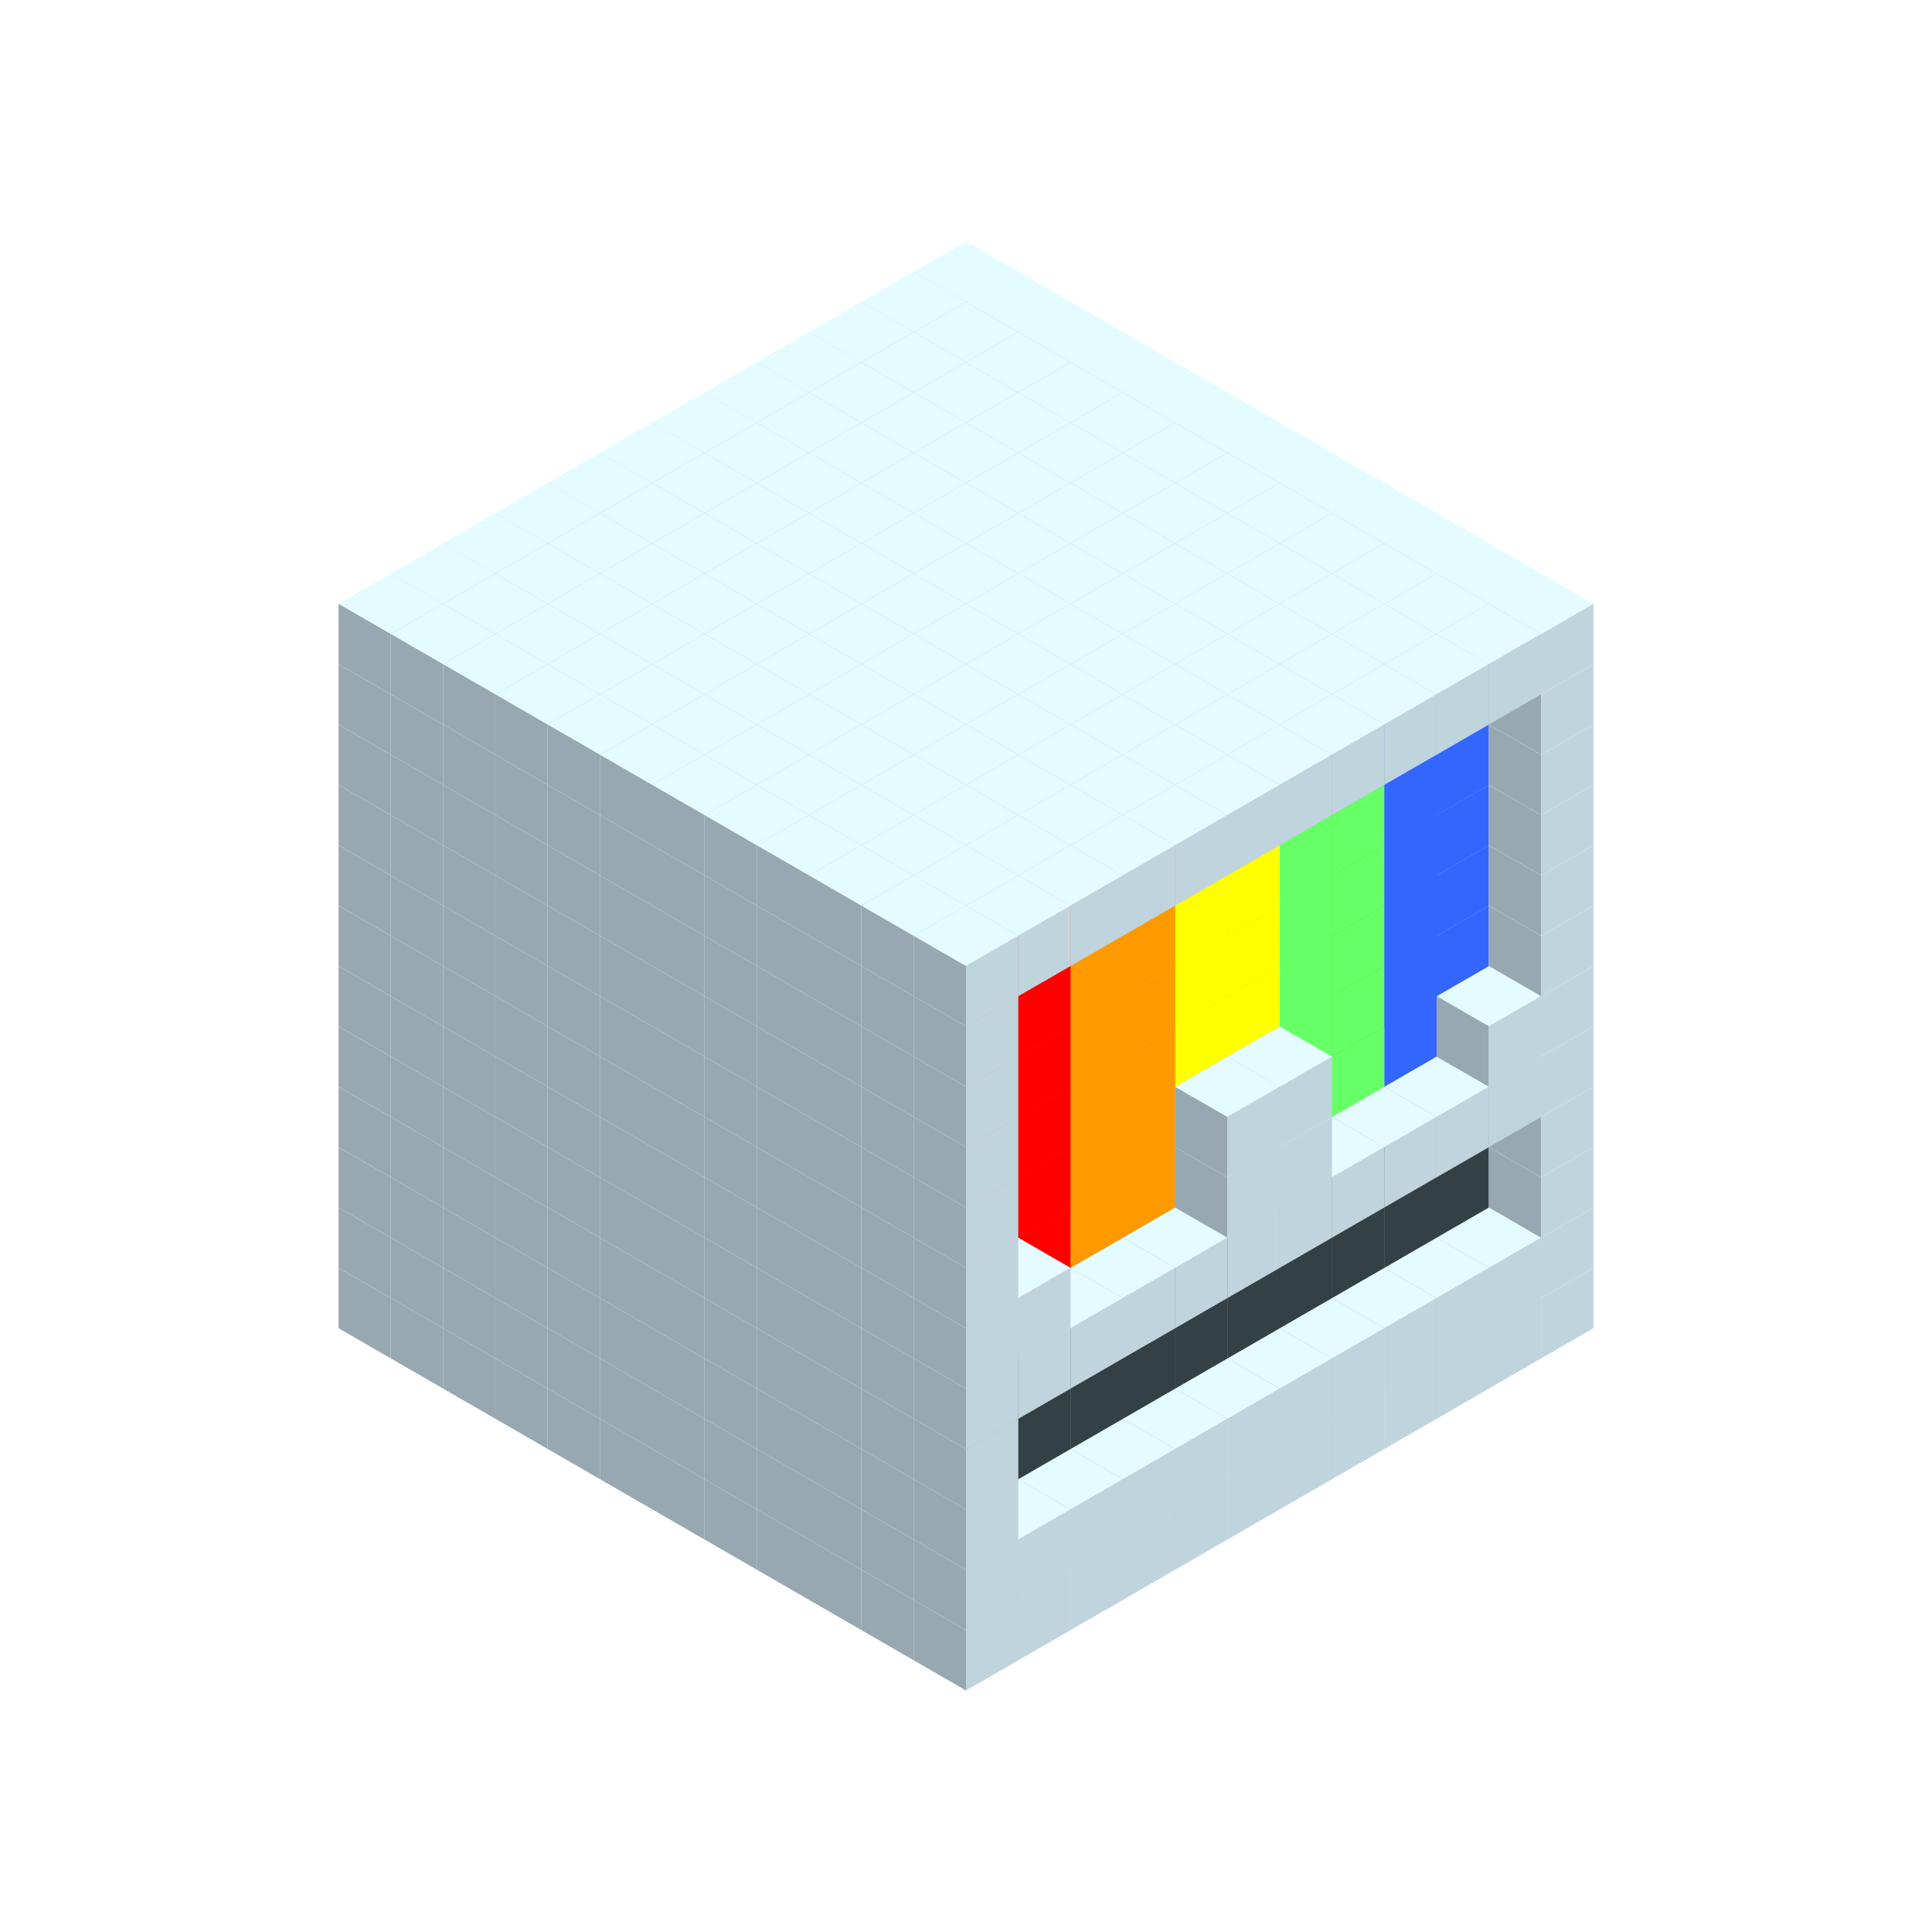 
<svg width='600' height='600' viewBox='4436371 5550000 3200000 3200000' xmlns='http://www.w3.org/2000/svg' xmlns:xlink='http://www.w3.org/1999/xlink'>
<use xlink:href='#v-0x00000074-1' transform='translate(983738,3600000)'/>
<use xlink:href='#v-0x00000074-1' transform='translate(1070341,3650000)'/>
<use xlink:href='#v-0x00000074-1' transform='translate(1156944,3700000)'/>
<use xlink:href='#v-0x00000074-1' transform='translate(1243547,3750000)'/>
<use xlink:href='#v-0x00000074-1' transform='translate(1330150,3800000)'/>
<use xlink:href='#v-0x00000074-1' transform='translate(1416753,3850000)'/>
<use xlink:href='#v-0x00000074-1' transform='translate(1503356,3900000)'/>
<use xlink:href='#v-0x00000074-1' transform='translate(1589959,3950000)'/>
<use xlink:href='#v-0x00000074-1' transform='translate(1676562,4000000)'/>
<use xlink:href='#v-0x00000074-1' transform='translate(1763165,4050000)'/>
<use xlink:href='#v-0x00000074-1' transform='translate(1849768,4100000)'/>
<use xlink:href='#v-0x00000074-1' transform='translate(2889004,3600000)'/>
<use xlink:href='#v-0x00000074-1' transform='translate(2802401,3650000)'/>
<use xlink:href='#v-0x00000074-1' transform='translate(2715798,3700000)'/>
<use xlink:href='#v-0x00000074-1' transform='translate(2629195,3750000)'/>
<use xlink:href='#v-0x00000074-1' transform='translate(2542592,3800000)'/>
<use xlink:href='#v-0x00000074-1' transform='translate(2455989,3850000)'/>
<use xlink:href='#v-0x00000074-1' transform='translate(2369386,3900000)'/>
<use xlink:href='#v-0x00000074-1' transform='translate(2282783,3950000)'/>
<use xlink:href='#v-0x00000074-1' transform='translate(2196180,4000000)'/>
<use xlink:href='#v-0x00000074-1' transform='translate(2109577,4050000)'/>
<use xlink:href='#v-0x00000074-1' transform='translate(2022974,4100000)'/>
<use xlink:href='#v-0x00000074-1' transform='translate(1936371,4150000)'/>
<use xlink:href='#v-0x00000074-1' transform='translate(983738,3500000)'/>
<use xlink:href='#v-0x00000074-1' transform='translate(1070341,3550000)'/>
<use xlink:href='#v-0x00000074-1' transform='translate(1156944,3600000)'/>
<use xlink:href='#v-0x00000074-1' transform='translate(1243547,3650000)'/>
<use xlink:href='#v-0x00000074-1' transform='translate(1330150,3700000)'/>
<use xlink:href='#v-0x00000074-1' transform='translate(1416753,3750000)'/>
<use xlink:href='#v-0x00000074-1' transform='translate(1503356,3800000)'/>
<use xlink:href='#v-0x00000074-1' transform='translate(1589959,3850000)'/>
<use xlink:href='#v-0x00000074-1' transform='translate(1676562,3900000)'/>
<use xlink:href='#v-0x00000074-1' transform='translate(1763165,3950000)'/>
<use xlink:href='#v-0x00000074-2' transform='translate(2715798,3500000)'/>
<use xlink:href='#v-0x00000074-2' transform='translate(2629195,3550000)'/>
<use xlink:href='#v-0x00000074-2' transform='translate(2542592,3600000)'/>
<use xlink:href='#v-0x00000074-2' transform='translate(2455989,3650000)'/>
<use xlink:href='#v-0x00000074-2' transform='translate(2369386,3700000)'/>
<use xlink:href='#v-0x00000074-2' transform='translate(2282783,3750000)'/>
<use xlink:href='#v-0x00000074-2' transform='translate(2196180,3800000)'/>
<use xlink:href='#v-0x00000074-2' transform='translate(2109577,3850000)'/>
<use xlink:href='#v-0x00000074-2' transform='translate(2022974,3900000)'/>
<use xlink:href='#v-0x00000074-2' transform='translate(1936371,3950000)'/>
<use xlink:href='#v-0x00000074-1' transform='translate(1849768,4000000)'/>
<use xlink:href='#v-0x00000074-1' transform='translate(2889004,3500000)'/>
<use xlink:href='#v-0x00000074-1' transform='translate(2802401,3550000)'/>
<use xlink:href='#v-0x00000074-1' transform='translate(2715798,3600000)'/>
<use xlink:href='#v-0x00000074-1' transform='translate(2629195,3650000)'/>
<use xlink:href='#v-0x00000074-1' transform='translate(2542592,3700000)'/>
<use xlink:href='#v-0x00000074-1' transform='translate(2455989,3750000)'/>
<use xlink:href='#v-0x00000074-1' transform='translate(2369386,3800000)'/>
<use xlink:href='#v-0x00000074-1' transform='translate(2282783,3850000)'/>
<use xlink:href='#v-0x00000074-1' transform='translate(2196180,3900000)'/>
<use xlink:href='#v-0x00000074-1' transform='translate(2109577,3950000)'/>
<use xlink:href='#v-0x00000074-1' transform='translate(2022974,4000000)'/>
<use xlink:href='#v-0x00000074-1' transform='translate(1936371,4050000)'/>
<use xlink:href='#v-0x00000074-1' transform='translate(983738,3400000)'/>
<use xlink:href='#v-0x00000074-1' transform='translate(1070341,3450000)'/>
<use xlink:href='#v-0x00000074-1' transform='translate(1156944,3500000)'/>
<use xlink:href='#v-0x00000074-1' transform='translate(1243547,3550000)'/>
<use xlink:href='#v-0x00000074-1' transform='translate(1330150,3600000)'/>
<use xlink:href='#v-0x00000074-1' transform='translate(1416753,3650000)'/>
<use xlink:href='#v-0x00000074-1' transform='translate(1503356,3700000)'/>
<use xlink:href='#v-0x00000074-1' transform='translate(1589959,3750000)'/>
<use xlink:href='#v-0x00000074-1' transform='translate(1676562,3800000)'/>
<use xlink:href='#v-0x00000074-1' transform='translate(1763165,3850000)'/>
<use xlink:href='#v-0x00000074-4' transform='translate(2715798,3400000)'/>
<use xlink:href='#v-0x00000074-4' transform='translate(2629195,3450000)'/>
<use xlink:href='#v-0x00000074-4' transform='translate(2542592,3500000)'/>
<use xlink:href='#v-0x00000074-4' transform='translate(2455989,3550000)'/>
<use xlink:href='#v-0x00000074-4' transform='translate(2369386,3600000)'/>
<use xlink:href='#v-0x00000074-4' transform='translate(2282783,3650000)'/>
<use xlink:href='#v-0x00000074-4' transform='translate(2196180,3700000)'/>
<use xlink:href='#v-0x00000074-4' transform='translate(2109577,3750000)'/>
<use xlink:href='#v-0x00000074-4' transform='translate(2022974,3800000)'/>
<use xlink:href='#v-0x00000074-4' transform='translate(1936371,3850000)'/>
<use xlink:href='#v-0x00000074-1' transform='translate(1849768,3900000)'/>
<use xlink:href='#v-0x00000074-1' transform='translate(2889004,3400000)'/>
<use xlink:href='#v-0x00000074-1' transform='translate(1936371,3950000)'/>
<use xlink:href='#v-0x00000074-1' transform='translate(983738,3300000)'/>
<use xlink:href='#v-0x00000074-1' transform='translate(1070341,3350000)'/>
<use xlink:href='#v-0x00000074-1' transform='translate(1156944,3400000)'/>
<use xlink:href='#v-0x00000074-1' transform='translate(1243547,3450000)'/>
<use xlink:href='#v-0x00000074-1' transform='translate(1330150,3500000)'/>
<use xlink:href='#v-0x00000074-1' transform='translate(1416753,3550000)'/>
<use xlink:href='#v-0x00000074-1' transform='translate(1503356,3600000)'/>
<use xlink:href='#v-0x00000074-1' transform='translate(1589959,3650000)'/>
<use xlink:href='#v-0x00000074-1' transform='translate(1676562,3700000)'/>
<use xlink:href='#v-0x00000074-1' transform='translate(1763165,3750000)'/>
<use xlink:href='#v-0x00000074-4' transform='translate(2715798,3300000)'/>
<use xlink:href='#v-0x00000074-4' transform='translate(2629195,3350000)'/>
<use xlink:href='#v-0x00000074-4' transform='translate(2542592,3400000)'/>
<use xlink:href='#v-0x00000074-4' transform='translate(2455989,3450000)'/>
<use xlink:href='#v-0x00000074-4' transform='translate(2369386,3500000)'/>
<use xlink:href='#v-0x00000074-4' transform='translate(2282783,3550000)'/>
<use xlink:href='#v-0x00000074-4' transform='translate(2196180,3600000)'/>
<use xlink:href='#v-0x00000074-4' transform='translate(2109577,3650000)'/>
<use xlink:href='#v-0x00000074-4' transform='translate(2022974,3700000)'/>
<use xlink:href='#v-0x00000074-4' transform='translate(1936371,3750000)'/>
<use xlink:href='#v-0x00000074-1' transform='translate(1849768,3800000)'/>
<use xlink:href='#v-0x00000074-1' transform='translate(2889004,3300000)'/>
<use xlink:href='#v-0x00000074-1' transform='translate(1936371,3850000)'/>
<use xlink:href='#v-0x00000074-1' transform='translate(983738,3200000)'/>
<use xlink:href='#v-0x00000074-1' transform='translate(1070341,3250000)'/>
<use xlink:href='#v-0x00000074-1' transform='translate(1156944,3300000)'/>
<use xlink:href='#v-0x00000074-1' transform='translate(1243547,3350000)'/>
<use xlink:href='#v-0x00000074-1' transform='translate(1330150,3400000)'/>
<use xlink:href='#v-0x00000074-1' transform='translate(1416753,3450000)'/>
<use xlink:href='#v-0x00000074-1' transform='translate(1503356,3500000)'/>
<use xlink:href='#v-0x00000074-1' transform='translate(1589959,3550000)'/>
<use xlink:href='#v-0x00000074-1' transform='translate(1676562,3600000)'/>
<use xlink:href='#v-0x00000074-1' transform='translate(1763165,3650000)'/>
<use xlink:href='#v-0x00000074-2' transform='translate(2715798,3200000)'/>
<use xlink:href='#v-0x00000074-2' transform='translate(2629195,3250000)'/>
<use xlink:href='#v-0x00000074-2' transform='translate(2542592,3300000)'/>
<use xlink:href='#v-0x00000074-2' transform='translate(2455989,3350000)'/>
<use xlink:href='#v-0x00000074-2' transform='translate(2369386,3400000)'/>
<use xlink:href='#v-0x00000074-2' transform='translate(2282783,3450000)'/>
<use xlink:href='#v-0x00000074-2' transform='translate(2196180,3500000)'/>
<use xlink:href='#v-0x00000074-2' transform='translate(2109577,3550000)'/>
<use xlink:href='#v-0x00000074-2' transform='translate(2022974,3600000)'/>
<use xlink:href='#v-0x00000074-2' transform='translate(1936371,3650000)'/>
<use xlink:href='#v-0x00000074-1' transform='translate(1849768,3700000)'/>
<use xlink:href='#v-0x00000074-1' transform='translate(2889004,3200000)'/>
<use xlink:href='#v-0x00000074-1' transform='translate(2802401,3250000)'/>
<use xlink:href='#v-0x00000074-1' transform='translate(2715798,3300000)'/>
<use xlink:href='#v-0x00000074-1' transform='translate(2629195,3350000)'/>
<use xlink:href='#v-0x00000074-1' transform='translate(2542592,3400000)'/>
<use xlink:href='#v-0x00000074-1' transform='translate(2455989,3450000)'/>
<use xlink:href='#v-0x00000074-1' transform='translate(2369386,3500000)'/>
<use xlink:href='#v-0x00000074-1' transform='translate(2282783,3550000)'/>
<use xlink:href='#v-0x00000074-1' transform='translate(2196180,3600000)'/>
<use xlink:href='#v-0x00000074-1' transform='translate(2109577,3650000)'/>
<use xlink:href='#v-0x00000074-1' transform='translate(2022974,3700000)'/>
<use xlink:href='#v-0x00000074-1' transform='translate(1936371,3750000)'/>
<use xlink:href='#v-0x00000074-1' transform='translate(983738,3100000)'/>
<use xlink:href='#v-0x00000074-1' transform='translate(1070341,3150000)'/>
<use xlink:href='#v-0x00000074-1' transform='translate(1156944,3200000)'/>
<use xlink:href='#v-0x00000074-1' transform='translate(1243547,3250000)'/>
<use xlink:href='#v-0x00000074-1' transform='translate(1330150,3300000)'/>
<use xlink:href='#v-0x00000074-1' transform='translate(1416753,3350000)'/>
<use xlink:href='#v-0x00000074-1' transform='translate(1503356,3400000)'/>
<use xlink:href='#v-0x00000074-1' transform='translate(1589959,3450000)'/>
<use xlink:href='#v-0x00000074-1' transform='translate(1676562,3500000)'/>
<use xlink:href='#v-0x00000074-1' transform='translate(1763165,3550000)'/>
<use xlink:href='#v-0x00000074-9' transform='translate(2715798,3100000)'/>
<use xlink:href='#v-0x00000074-9' transform='translate(2629195,3150000)'/>
<use xlink:href='#v-0x00000074-8' transform='translate(2542592,3200000)'/>
<use xlink:href='#v-0x00000074-8' transform='translate(2455989,3250000)'/>
<use xlink:href='#v-0x00000074-1' transform='translate(2369386,3300000)'/>
<use xlink:href='#v-0x00000074-1' transform='translate(2282783,3350000)'/>
<use xlink:href='#v-0x00000074-6' transform='translate(2196180,3400000)'/>
<use xlink:href='#v-0x00000074-6' transform='translate(2109577,3450000)'/>
<use xlink:href='#v-0x00000074-5' transform='translate(2022974,3500000)'/>
<use xlink:href='#v-0x00000074-5' transform='translate(1936371,3550000)'/>
<use xlink:href='#v-0x00000074-1' transform='translate(1849768,3600000)'/>
<use xlink:href='#v-0x00000074-1' transform='translate(2889004,3100000)'/>
<use xlink:href='#v-0x00000074-1' transform='translate(2802401,3150000)'/>
<use xlink:href='#v-0x00000074-1' transform='translate(2455989,3350000)'/>
<use xlink:href='#v-0x00000074-1' transform='translate(2369386,3400000)'/>
<use xlink:href='#v-0x00000074-1' transform='translate(2022974,3600000)'/>
<use xlink:href='#v-0x00000074-1' transform='translate(1936371,3650000)'/>
<use xlink:href='#v-0x00000074-1' transform='translate(983738,3000000)'/>
<use xlink:href='#v-0x00000074-1' transform='translate(1070341,3050000)'/>
<use xlink:href='#v-0x00000074-1' transform='translate(1156944,3100000)'/>
<use xlink:href='#v-0x00000074-1' transform='translate(1243547,3150000)'/>
<use xlink:href='#v-0x00000074-1' transform='translate(1330150,3200000)'/>
<use xlink:href='#v-0x00000074-1' transform='translate(1416753,3250000)'/>
<use xlink:href='#v-0x00000074-1' transform='translate(1503356,3300000)'/>
<use xlink:href='#v-0x00000074-1' transform='translate(1589959,3350000)'/>
<use xlink:href='#v-0x00000074-1' transform='translate(1676562,3400000)'/>
<use xlink:href='#v-0x00000074-1' transform='translate(1763165,3450000)'/>
<use xlink:href='#v-0x00000074-9' transform='translate(2715798,3000000)'/>
<use xlink:href='#v-0x00000074-9' transform='translate(2629195,3050000)'/>
<use xlink:href='#v-0x00000074-8' transform='translate(2542592,3100000)'/>
<use xlink:href='#v-0x00000074-8' transform='translate(2455989,3150000)'/>
<use xlink:href='#v-0x00000074-1' transform='translate(2369386,3200000)'/>
<use xlink:href='#v-0x00000074-1' transform='translate(2282783,3250000)'/>
<use xlink:href='#v-0x00000074-6' transform='translate(2196180,3300000)'/>
<use xlink:href='#v-0x00000074-6' transform='translate(2109577,3350000)'/>
<use xlink:href='#v-0x00000074-5' transform='translate(2022974,3400000)'/>
<use xlink:href='#v-0x00000074-5' transform='translate(1936371,3450000)'/>
<use xlink:href='#v-0x00000074-1' transform='translate(1849768,3500000)'/>
<use xlink:href='#v-0x00000074-1' transform='translate(2889004,3000000)'/>
<use xlink:href='#v-0x00000074-1' transform='translate(2455989,3250000)'/>
<use xlink:href='#v-0x00000074-1' transform='translate(2369386,3300000)'/>
<use xlink:href='#v-0x00000074-1' transform='translate(1936371,3550000)'/>
<use xlink:href='#v-0x00000074-1' transform='translate(983738,2900000)'/>
<use xlink:href='#v-0x00000074-1' transform='translate(1070341,2950000)'/>
<use xlink:href='#v-0x00000074-1' transform='translate(1156944,3000000)'/>
<use xlink:href='#v-0x00000074-1' transform='translate(1243547,3050000)'/>
<use xlink:href='#v-0x00000074-1' transform='translate(1330150,3100000)'/>
<use xlink:href='#v-0x00000074-1' transform='translate(1416753,3150000)'/>
<use xlink:href='#v-0x00000074-1' transform='translate(1503356,3200000)'/>
<use xlink:href='#v-0x00000074-1' transform='translate(1589959,3250000)'/>
<use xlink:href='#v-0x00000074-1' transform='translate(1676562,3300000)'/>
<use xlink:href='#v-0x00000074-1' transform='translate(1763165,3350000)'/>
<use xlink:href='#v-0x00000074-9' transform='translate(2715798,2900000)'/>
<use xlink:href='#v-0x00000074-9' transform='translate(2629195,2950000)'/>
<use xlink:href='#v-0x00000074-8' transform='translate(2542592,3000000)'/>
<use xlink:href='#v-0x00000074-8' transform='translate(2455989,3050000)'/>
<use xlink:href='#v-0x00000074-7' transform='translate(2369386,3100000)'/>
<use xlink:href='#v-0x00000074-7' transform='translate(2282783,3150000)'/>
<use xlink:href='#v-0x00000074-6' transform='translate(2196180,3200000)'/>
<use xlink:href='#v-0x00000074-6' transform='translate(2109577,3250000)'/>
<use xlink:href='#v-0x00000074-5' transform='translate(2022974,3300000)'/>
<use xlink:href='#v-0x00000074-5' transform='translate(1936371,3350000)'/>
<use xlink:href='#v-0x00000074-1' transform='translate(1849768,3400000)'/>
<use xlink:href='#v-0x00000074-1' transform='translate(2889004,2900000)'/>
<use xlink:href='#v-0x00000074-1' transform='translate(1936371,3450000)'/>
<use xlink:href='#v-0x00000074-1' transform='translate(983738,2800000)'/>
<use xlink:href='#v-0x00000074-1' transform='translate(1070341,2850000)'/>
<use xlink:href='#v-0x00000074-1' transform='translate(1156944,2900000)'/>
<use xlink:href='#v-0x00000074-1' transform='translate(1243547,2950000)'/>
<use xlink:href='#v-0x00000074-1' transform='translate(1330150,3000000)'/>
<use xlink:href='#v-0x00000074-1' transform='translate(1416753,3050000)'/>
<use xlink:href='#v-0x00000074-1' transform='translate(1503356,3100000)'/>
<use xlink:href='#v-0x00000074-1' transform='translate(1589959,3150000)'/>
<use xlink:href='#v-0x00000074-1' transform='translate(1676562,3200000)'/>
<use xlink:href='#v-0x00000074-1' transform='translate(1763165,3250000)'/>
<use xlink:href='#v-0x00000074-9' transform='translate(2715798,2800000)'/>
<use xlink:href='#v-0x00000074-9' transform='translate(2629195,2850000)'/>
<use xlink:href='#v-0x00000074-8' transform='translate(2542592,2900000)'/>
<use xlink:href='#v-0x00000074-8' transform='translate(2455989,2950000)'/>
<use xlink:href='#v-0x00000074-7' transform='translate(2369386,3000000)'/>
<use xlink:href='#v-0x00000074-7' transform='translate(2282783,3050000)'/>
<use xlink:href='#v-0x00000074-6' transform='translate(2196180,3100000)'/>
<use xlink:href='#v-0x00000074-6' transform='translate(2109577,3150000)'/>
<use xlink:href='#v-0x00000074-5' transform='translate(2022974,3200000)'/>
<use xlink:href='#v-0x00000074-5' transform='translate(1936371,3250000)'/>
<use xlink:href='#v-0x00000074-1' transform='translate(1849768,3300000)'/>
<use xlink:href='#v-0x00000074-1' transform='translate(2889004,2800000)'/>
<use xlink:href='#v-0x00000074-1' transform='translate(1936371,3350000)'/>
<use xlink:href='#v-0x00000074-1' transform='translate(983738,2700000)'/>
<use xlink:href='#v-0x00000074-1' transform='translate(1070341,2750000)'/>
<use xlink:href='#v-0x00000074-1' transform='translate(1156944,2800000)'/>
<use xlink:href='#v-0x00000074-1' transform='translate(1243547,2850000)'/>
<use xlink:href='#v-0x00000074-1' transform='translate(1330150,2900000)'/>
<use xlink:href='#v-0x00000074-1' transform='translate(1416753,2950000)'/>
<use xlink:href='#v-0x00000074-1' transform='translate(1503356,3000000)'/>
<use xlink:href='#v-0x00000074-1' transform='translate(1589959,3050000)'/>
<use xlink:href='#v-0x00000074-1' transform='translate(1676562,3100000)'/>
<use xlink:href='#v-0x00000074-1' transform='translate(1763165,3150000)'/>
<use xlink:href='#v-0x00000074-9' transform='translate(2715798,2700000)'/>
<use xlink:href='#v-0x00000074-9' transform='translate(2629195,2750000)'/>
<use xlink:href='#v-0x00000074-8' transform='translate(2542592,2800000)'/>
<use xlink:href='#v-0x00000074-8' transform='translate(2455989,2850000)'/>
<use xlink:href='#v-0x00000074-7' transform='translate(2369386,2900000)'/>
<use xlink:href='#v-0x00000074-7' transform='translate(2282783,2950000)'/>
<use xlink:href='#v-0x00000074-6' transform='translate(2196180,3000000)'/>
<use xlink:href='#v-0x00000074-6' transform='translate(2109577,3050000)'/>
<use xlink:href='#v-0x00000074-5' transform='translate(2022974,3100000)'/>
<use xlink:href='#v-0x00000074-5' transform='translate(1936371,3150000)'/>
<use xlink:href='#v-0x00000074-1' transform='translate(1849768,3200000)'/>
<use xlink:href='#v-0x00000074-1' transform='translate(2889004,2700000)'/>
<use xlink:href='#v-0x00000074-1' transform='translate(1936371,3250000)'/>
<use xlink:href='#v-0x00000074-1' transform='translate(983738,2600000)'/>
<use xlink:href='#v-0x00000074-1' transform='translate(1070341,2650000)'/>
<use xlink:href='#v-0x00000074-1' transform='translate(1156944,2700000)'/>
<use xlink:href='#v-0x00000074-1' transform='translate(1243547,2750000)'/>
<use xlink:href='#v-0x00000074-1' transform='translate(1330150,2800000)'/>
<use xlink:href='#v-0x00000074-1' transform='translate(1416753,2850000)'/>
<use xlink:href='#v-0x00000074-1' transform='translate(1503356,2900000)'/>
<use xlink:href='#v-0x00000074-1' transform='translate(1589959,2950000)'/>
<use xlink:href='#v-0x00000074-1' transform='translate(1676562,3000000)'/>
<use xlink:href='#v-0x00000074-1' transform='translate(1763165,3050000)'/>
<use xlink:href='#v-0x00000074-9' transform='translate(2715798,2600000)'/>
<use xlink:href='#v-0x00000074-9' transform='translate(2629195,2650000)'/>
<use xlink:href='#v-0x00000074-8' transform='translate(2542592,2700000)'/>
<use xlink:href='#v-0x00000074-8' transform='translate(2455989,2750000)'/>
<use xlink:href='#v-0x00000074-7' transform='translate(2369386,2800000)'/>
<use xlink:href='#v-0x00000074-7' transform='translate(2282783,2850000)'/>
<use xlink:href='#v-0x00000074-6' transform='translate(2196180,2900000)'/>
<use xlink:href='#v-0x00000074-6' transform='translate(2109577,2950000)'/>
<use xlink:href='#v-0x00000074-5' transform='translate(2022974,3000000)'/>
<use xlink:href='#v-0x00000074-5' transform='translate(1936371,3050000)'/>
<use xlink:href='#v-0x00000074-1' transform='translate(1849768,3100000)'/>
<use xlink:href='#v-0x00000074-1' transform='translate(2889004,2600000)'/>
<use xlink:href='#v-0x00000074-1' transform='translate(1936371,3150000)'/>
<use xlink:href='#v-0x00000074-1' transform='translate(1936371,1950000)'/>
<use xlink:href='#v-0x00000074-1' transform='translate(1849768,2000000)'/>
<use xlink:href='#v-0x00000074-1' transform='translate(1763165,2050000)'/>
<use xlink:href='#v-0x00000074-1' transform='translate(1676562,2100000)'/>
<use xlink:href='#v-0x00000074-1' transform='translate(1589959,2150000)'/>
<use xlink:href='#v-0x00000074-1' transform='translate(1503356,2200000)'/>
<use xlink:href='#v-0x00000074-1' transform='translate(1416753,2250000)'/>
<use xlink:href='#v-0x00000074-1' transform='translate(1330150,2300000)'/>
<use xlink:href='#v-0x00000074-1' transform='translate(1243547,2350000)'/>
<use xlink:href='#v-0x00000074-1' transform='translate(1156944,2400000)'/>
<use xlink:href='#v-0x00000074-1' transform='translate(1070341,2450000)'/>
<use xlink:href='#v-0x00000074-1' transform='translate(983738,2500000)'/>
<use xlink:href='#v-0x00000074-1' transform='translate(2022974,2000000)'/>
<use xlink:href='#v-0x00000074-1' transform='translate(1936371,2050000)'/>
<use xlink:href='#v-0x00000074-1' transform='translate(1849768,2100000)'/>
<use xlink:href='#v-0x00000074-1' transform='translate(1763165,2150000)'/>
<use xlink:href='#v-0x00000074-1' transform='translate(1676562,2200000)'/>
<use xlink:href='#v-0x00000074-1' transform='translate(1589959,2250000)'/>
<use xlink:href='#v-0x00000074-1' transform='translate(1503356,2300000)'/>
<use xlink:href='#v-0x00000074-1' transform='translate(1416753,2350000)'/>
<use xlink:href='#v-0x00000074-1' transform='translate(1330150,2400000)'/>
<use xlink:href='#v-0x00000074-1' transform='translate(1243547,2450000)'/>
<use xlink:href='#v-0x00000074-1' transform='translate(1156944,2500000)'/>
<use xlink:href='#v-0x00000074-1' transform='translate(1070341,2550000)'/>
<use xlink:href='#v-0x00000074-1' transform='translate(2109577,2050000)'/>
<use xlink:href='#v-0x00000074-1' transform='translate(2022974,2100000)'/>
<use xlink:href='#v-0x00000074-1' transform='translate(1936371,2150000)'/>
<use xlink:href='#v-0x00000074-1' transform='translate(1849768,2200000)'/>
<use xlink:href='#v-0x00000074-1' transform='translate(1763165,2250000)'/>
<use xlink:href='#v-0x00000074-1' transform='translate(1676562,2300000)'/>
<use xlink:href='#v-0x00000074-1' transform='translate(1589959,2350000)'/>
<use xlink:href='#v-0x00000074-1' transform='translate(1503356,2400000)'/>
<use xlink:href='#v-0x00000074-1' transform='translate(1416753,2450000)'/>
<use xlink:href='#v-0x00000074-1' transform='translate(1330150,2500000)'/>
<use xlink:href='#v-0x00000074-1' transform='translate(1243547,2550000)'/>
<use xlink:href='#v-0x00000074-1' transform='translate(1156944,2600000)'/>
<use xlink:href='#v-0x00000074-1' transform='translate(2196180,2100000)'/>
<use xlink:href='#v-0x00000074-1' transform='translate(2109577,2150000)'/>
<use xlink:href='#v-0x00000074-1' transform='translate(2022974,2200000)'/>
<use xlink:href='#v-0x00000074-1' transform='translate(1936371,2250000)'/>
<use xlink:href='#v-0x00000074-1' transform='translate(1849768,2300000)'/>
<use xlink:href='#v-0x00000074-1' transform='translate(1763165,2350000)'/>
<use xlink:href='#v-0x00000074-1' transform='translate(1676562,2400000)'/>
<use xlink:href='#v-0x00000074-1' transform='translate(1589959,2450000)'/>
<use xlink:href='#v-0x00000074-1' transform='translate(1503356,2500000)'/>
<use xlink:href='#v-0x00000074-1' transform='translate(1416753,2550000)'/>
<use xlink:href='#v-0x00000074-1' transform='translate(1330150,2600000)'/>
<use xlink:href='#v-0x00000074-1' transform='translate(1243547,2650000)'/>
<use xlink:href='#v-0x00000074-1' transform='translate(2282783,2150000)'/>
<use xlink:href='#v-0x00000074-1' transform='translate(2196180,2200000)'/>
<use xlink:href='#v-0x00000074-1' transform='translate(2109577,2250000)'/>
<use xlink:href='#v-0x00000074-1' transform='translate(2022974,2300000)'/>
<use xlink:href='#v-0x00000074-1' transform='translate(1936371,2350000)'/>
<use xlink:href='#v-0x00000074-1' transform='translate(1849768,2400000)'/>
<use xlink:href='#v-0x00000074-1' transform='translate(1763165,2450000)'/>
<use xlink:href='#v-0x00000074-1' transform='translate(1676562,2500000)'/>
<use xlink:href='#v-0x00000074-1' transform='translate(1589959,2550000)'/>
<use xlink:href='#v-0x00000074-1' transform='translate(1503356,2600000)'/>
<use xlink:href='#v-0x00000074-1' transform='translate(1416753,2650000)'/>
<use xlink:href='#v-0x00000074-1' transform='translate(1330150,2700000)'/>
<use xlink:href='#v-0x00000074-1' transform='translate(2369386,2200000)'/>
<use xlink:href='#v-0x00000074-1' transform='translate(2282783,2250000)'/>
<use xlink:href='#v-0x00000074-1' transform='translate(2196180,2300000)'/>
<use xlink:href='#v-0x00000074-1' transform='translate(2109577,2350000)'/>
<use xlink:href='#v-0x00000074-1' transform='translate(2022974,2400000)'/>
<use xlink:href='#v-0x00000074-1' transform='translate(1936371,2450000)'/>
<use xlink:href='#v-0x00000074-1' transform='translate(1849768,2500000)'/>
<use xlink:href='#v-0x00000074-1' transform='translate(1763165,2550000)'/>
<use xlink:href='#v-0x00000074-1' transform='translate(1676562,2600000)'/>
<use xlink:href='#v-0x00000074-1' transform='translate(1589959,2650000)'/>
<use xlink:href='#v-0x00000074-1' transform='translate(1503356,2700000)'/>
<use xlink:href='#v-0x00000074-1' transform='translate(1416753,2750000)'/>
<use xlink:href='#v-0x00000074-1' transform='translate(2455989,2250000)'/>
<use xlink:href='#v-0x00000074-1' transform='translate(2369386,2300000)'/>
<use xlink:href='#v-0x00000074-1' transform='translate(2282783,2350000)'/>
<use xlink:href='#v-0x00000074-1' transform='translate(2196180,2400000)'/>
<use xlink:href='#v-0x00000074-1' transform='translate(2109577,2450000)'/>
<use xlink:href='#v-0x00000074-1' transform='translate(2022974,2500000)'/>
<use xlink:href='#v-0x00000074-1' transform='translate(1936371,2550000)'/>
<use xlink:href='#v-0x00000074-1' transform='translate(1849768,2600000)'/>
<use xlink:href='#v-0x00000074-1' transform='translate(1763165,2650000)'/>
<use xlink:href='#v-0x00000074-1' transform='translate(1676562,2700000)'/>
<use xlink:href='#v-0x00000074-1' transform='translate(1589959,2750000)'/>
<use xlink:href='#v-0x00000074-1' transform='translate(1503356,2800000)'/>
<use xlink:href='#v-0x00000074-1' transform='translate(2542592,2300000)'/>
<use xlink:href='#v-0x00000074-1' transform='translate(2455989,2350000)'/>
<use xlink:href='#v-0x00000074-1' transform='translate(2369386,2400000)'/>
<use xlink:href='#v-0x00000074-1' transform='translate(2282783,2450000)'/>
<use xlink:href='#v-0x00000074-1' transform='translate(2196180,2500000)'/>
<use xlink:href='#v-0x00000074-1' transform='translate(2109577,2550000)'/>
<use xlink:href='#v-0x00000074-1' transform='translate(2022974,2600000)'/>
<use xlink:href='#v-0x00000074-1' transform='translate(1936371,2650000)'/>
<use xlink:href='#v-0x00000074-1' transform='translate(1849768,2700000)'/>
<use xlink:href='#v-0x00000074-1' transform='translate(1763165,2750000)'/>
<use xlink:href='#v-0x00000074-1' transform='translate(1676562,2800000)'/>
<use xlink:href='#v-0x00000074-1' transform='translate(1589959,2850000)'/>
<use xlink:href='#v-0x00000074-1' transform='translate(2629195,2350000)'/>
<use xlink:href='#v-0x00000074-1' transform='translate(2542592,2400000)'/>
<use xlink:href='#v-0x00000074-1' transform='translate(2455989,2450000)'/>
<use xlink:href='#v-0x00000074-1' transform='translate(2369386,2500000)'/>
<use xlink:href='#v-0x00000074-1' transform='translate(2282783,2550000)'/>
<use xlink:href='#v-0x00000074-1' transform='translate(2196180,2600000)'/>
<use xlink:href='#v-0x00000074-1' transform='translate(2109577,2650000)'/>
<use xlink:href='#v-0x00000074-1' transform='translate(2022974,2700000)'/>
<use xlink:href='#v-0x00000074-1' transform='translate(1936371,2750000)'/>
<use xlink:href='#v-0x00000074-1' transform='translate(1849768,2800000)'/>
<use xlink:href='#v-0x00000074-1' transform='translate(1763165,2850000)'/>
<use xlink:href='#v-0x00000074-1' transform='translate(1676562,2900000)'/>
<use xlink:href='#v-0x00000074-1' transform='translate(2715798,2400000)'/>
<use xlink:href='#v-0x00000074-1' transform='translate(2629195,2450000)'/>
<use xlink:href='#v-0x00000074-1' transform='translate(2542592,2500000)'/>
<use xlink:href='#v-0x00000074-1' transform='translate(2455989,2550000)'/>
<use xlink:href='#v-0x00000074-1' transform='translate(2369386,2600000)'/>
<use xlink:href='#v-0x00000074-1' transform='translate(2282783,2650000)'/>
<use xlink:href='#v-0x00000074-1' transform='translate(2196180,2700000)'/>
<use xlink:href='#v-0x00000074-1' transform='translate(2109577,2750000)'/>
<use xlink:href='#v-0x00000074-1' transform='translate(2022974,2800000)'/>
<use xlink:href='#v-0x00000074-1' transform='translate(1936371,2850000)'/>
<use xlink:href='#v-0x00000074-1' transform='translate(1849768,2900000)'/>
<use xlink:href='#v-0x00000074-1' transform='translate(1763165,2950000)'/>
<use xlink:href='#v-0x00000074-1' transform='translate(2802401,2450000)'/>
<use xlink:href='#v-0x00000074-1' transform='translate(2715798,2500000)'/>
<use xlink:href='#v-0x00000074-1' transform='translate(2629195,2550000)'/>
<use xlink:href='#v-0x00000074-1' transform='translate(2542592,2600000)'/>
<use xlink:href='#v-0x00000074-1' transform='translate(2455989,2650000)'/>
<use xlink:href='#v-0x00000074-1' transform='translate(2369386,2700000)'/>
<use xlink:href='#v-0x00000074-1' transform='translate(2282783,2750000)'/>
<use xlink:href='#v-0x00000074-1' transform='translate(2196180,2800000)'/>
<use xlink:href='#v-0x00000074-1' transform='translate(2109577,2850000)'/>
<use xlink:href='#v-0x00000074-1' transform='translate(2022974,2900000)'/>
<use xlink:href='#v-0x00000074-1' transform='translate(1936371,2950000)'/>
<use xlink:href='#v-0x00000074-1' transform='translate(1849768,3000000)'/>
<use xlink:href='#v-0x00000074-1' transform='translate(2889004,2500000)'/>
<use xlink:href='#v-0x00000074-1' transform='translate(2802401,2550000)'/>
<use xlink:href='#v-0x00000074-1' transform='translate(2715798,2600000)'/>
<use xlink:href='#v-0x00000074-1' transform='translate(2629195,2650000)'/>
<use xlink:href='#v-0x00000074-1' transform='translate(2542592,2700000)'/>
<use xlink:href='#v-0x00000074-1' transform='translate(2455989,2750000)'/>
<use xlink:href='#v-0x00000074-1' transform='translate(2369386,2800000)'/>
<use xlink:href='#v-0x00000074-1' transform='translate(2282783,2850000)'/>
<use xlink:href='#v-0x00000074-1' transform='translate(2196180,2900000)'/>
<use xlink:href='#v-0x00000074-1' transform='translate(2109577,2950000)'/>
<use xlink:href='#v-0x00000074-1' transform='translate(2022974,3000000)'/>
<use xlink:href='#v-0x00000074-1' transform='translate(1936371,3050000)'/>
<defs>
<g id='v-0x00000074-1'>
<polygon points='4100000,4100000 4100000,4200000 4013397,4150000 4013397,4050000' fill='#98a8b0'/>
<polygon points='4100000,4100000 4100000,4200000 4186602,4150000 4186602,4050000' fill='#c0d4dd'/>
<polygon points='4100000,4100000 4013397,4050000 4100000,4000000 4186602,4050000' fill='#e4fcff'/>
</g>
<g id='v-0x00000074-2'>
<polygon points='4100000,4100000 4100000,4200000 4013397,4150000 4013397,4050000' fill='#809094'/>
<polygon points='4100000,4100000 4100000,4200000 4186602,4150000 4186602,4050000' fill='#a0b4bb'/>
<polygon points='4100000,4100000 4013397,4050000 4100000,4000000 4186602,4050000' fill='#c0d8de'/>
</g>
<g id='v-0x00000074-3'>
<polygon points='4100000,4100000 4100000,4200000 4013397,4150000 4013397,4050000' fill='#0098cc'/>
<polygon points='4100000,4100000 4100000,4200000 4186602,4150000 4186602,4050000' fill='#00c0ff'/>
<polygon points='4100000,4100000 4013397,4050000 4100000,4000000 4186602,4050000' fill='#00e4ff'/>
</g>
<g id='v-0x00000074-4'>
<polygon points='4100000,4100000 4100000,4200000 4013397,4150000 4013397,4050000' fill='#283034'/>
<polygon points='4100000,4100000 4100000,4200000 4186602,4150000 4186602,4050000' fill='#334044'/>
<polygon points='4100000,4100000 4013397,4050000 4100000,4000000 4186602,4050000' fill='#3c484e'/>
</g>
<g id='v-0x00000074-5'>
<polygon points='4100000,4100000 4100000,4200000 4013397,4150000 4013397,4050000' fill='#cc0000'/>
<polygon points='4100000,4100000 4100000,4200000 4186602,4150000 4186602,4050000' fill='#ff0000'/>
<polygon points='4100000,4100000 4013397,4050000 4100000,4000000 4186602,4050000' fill='#ff0000'/>
</g>
<g id='v-0x00000074-6'>
<polygon points='4100000,4100000 4100000,4200000 4013397,4150000 4013397,4050000' fill='#cc7800'/>
<polygon points='4100000,4100000 4100000,4200000 4186602,4150000 4186602,4050000' fill='#ff9900'/>
<polygon points='4100000,4100000 4013397,4050000 4100000,4000000 4186602,4050000' fill='#ffb400'/>
</g>
<g id='v-0x00000074-7'>
<polygon points='4100000,4100000 4100000,4200000 4013397,4150000 4013397,4050000' fill='#cccc00'/>
<polygon points='4100000,4100000 4100000,4200000 4186602,4150000 4186602,4050000' fill='#ffff00'/>
<polygon points='4100000,4100000 4013397,4050000 4100000,4000000 4186602,4050000' fill='#ffff00'/>
</g>
<g id='v-0x00000074-8'>
<polygon points='4100000,4100000 4100000,4200000 4013397,4150000 4013397,4050000' fill='#50cc50'/>
<polygon points='4100000,4100000 4100000,4200000 4186602,4150000 4186602,4050000' fill='#66ff66'/>
<polygon points='4100000,4100000 4013397,4050000 4100000,4000000 4186602,4050000' fill='#78ff78'/>
</g>
<g id='v-0x00000074-9'>
<polygon points='4100000,4100000 4100000,4200000 4013397,4150000 4013397,4050000' fill='#2850cc'/>
<polygon points='4100000,4100000 4100000,4200000 4186602,4150000 4186602,4050000' fill='#3366ff'/>
<polygon points='4100000,4100000 4013397,4050000 4100000,4000000 4186602,4050000' fill='#3c78ff'/>
</g>
</defs>
</svg>
